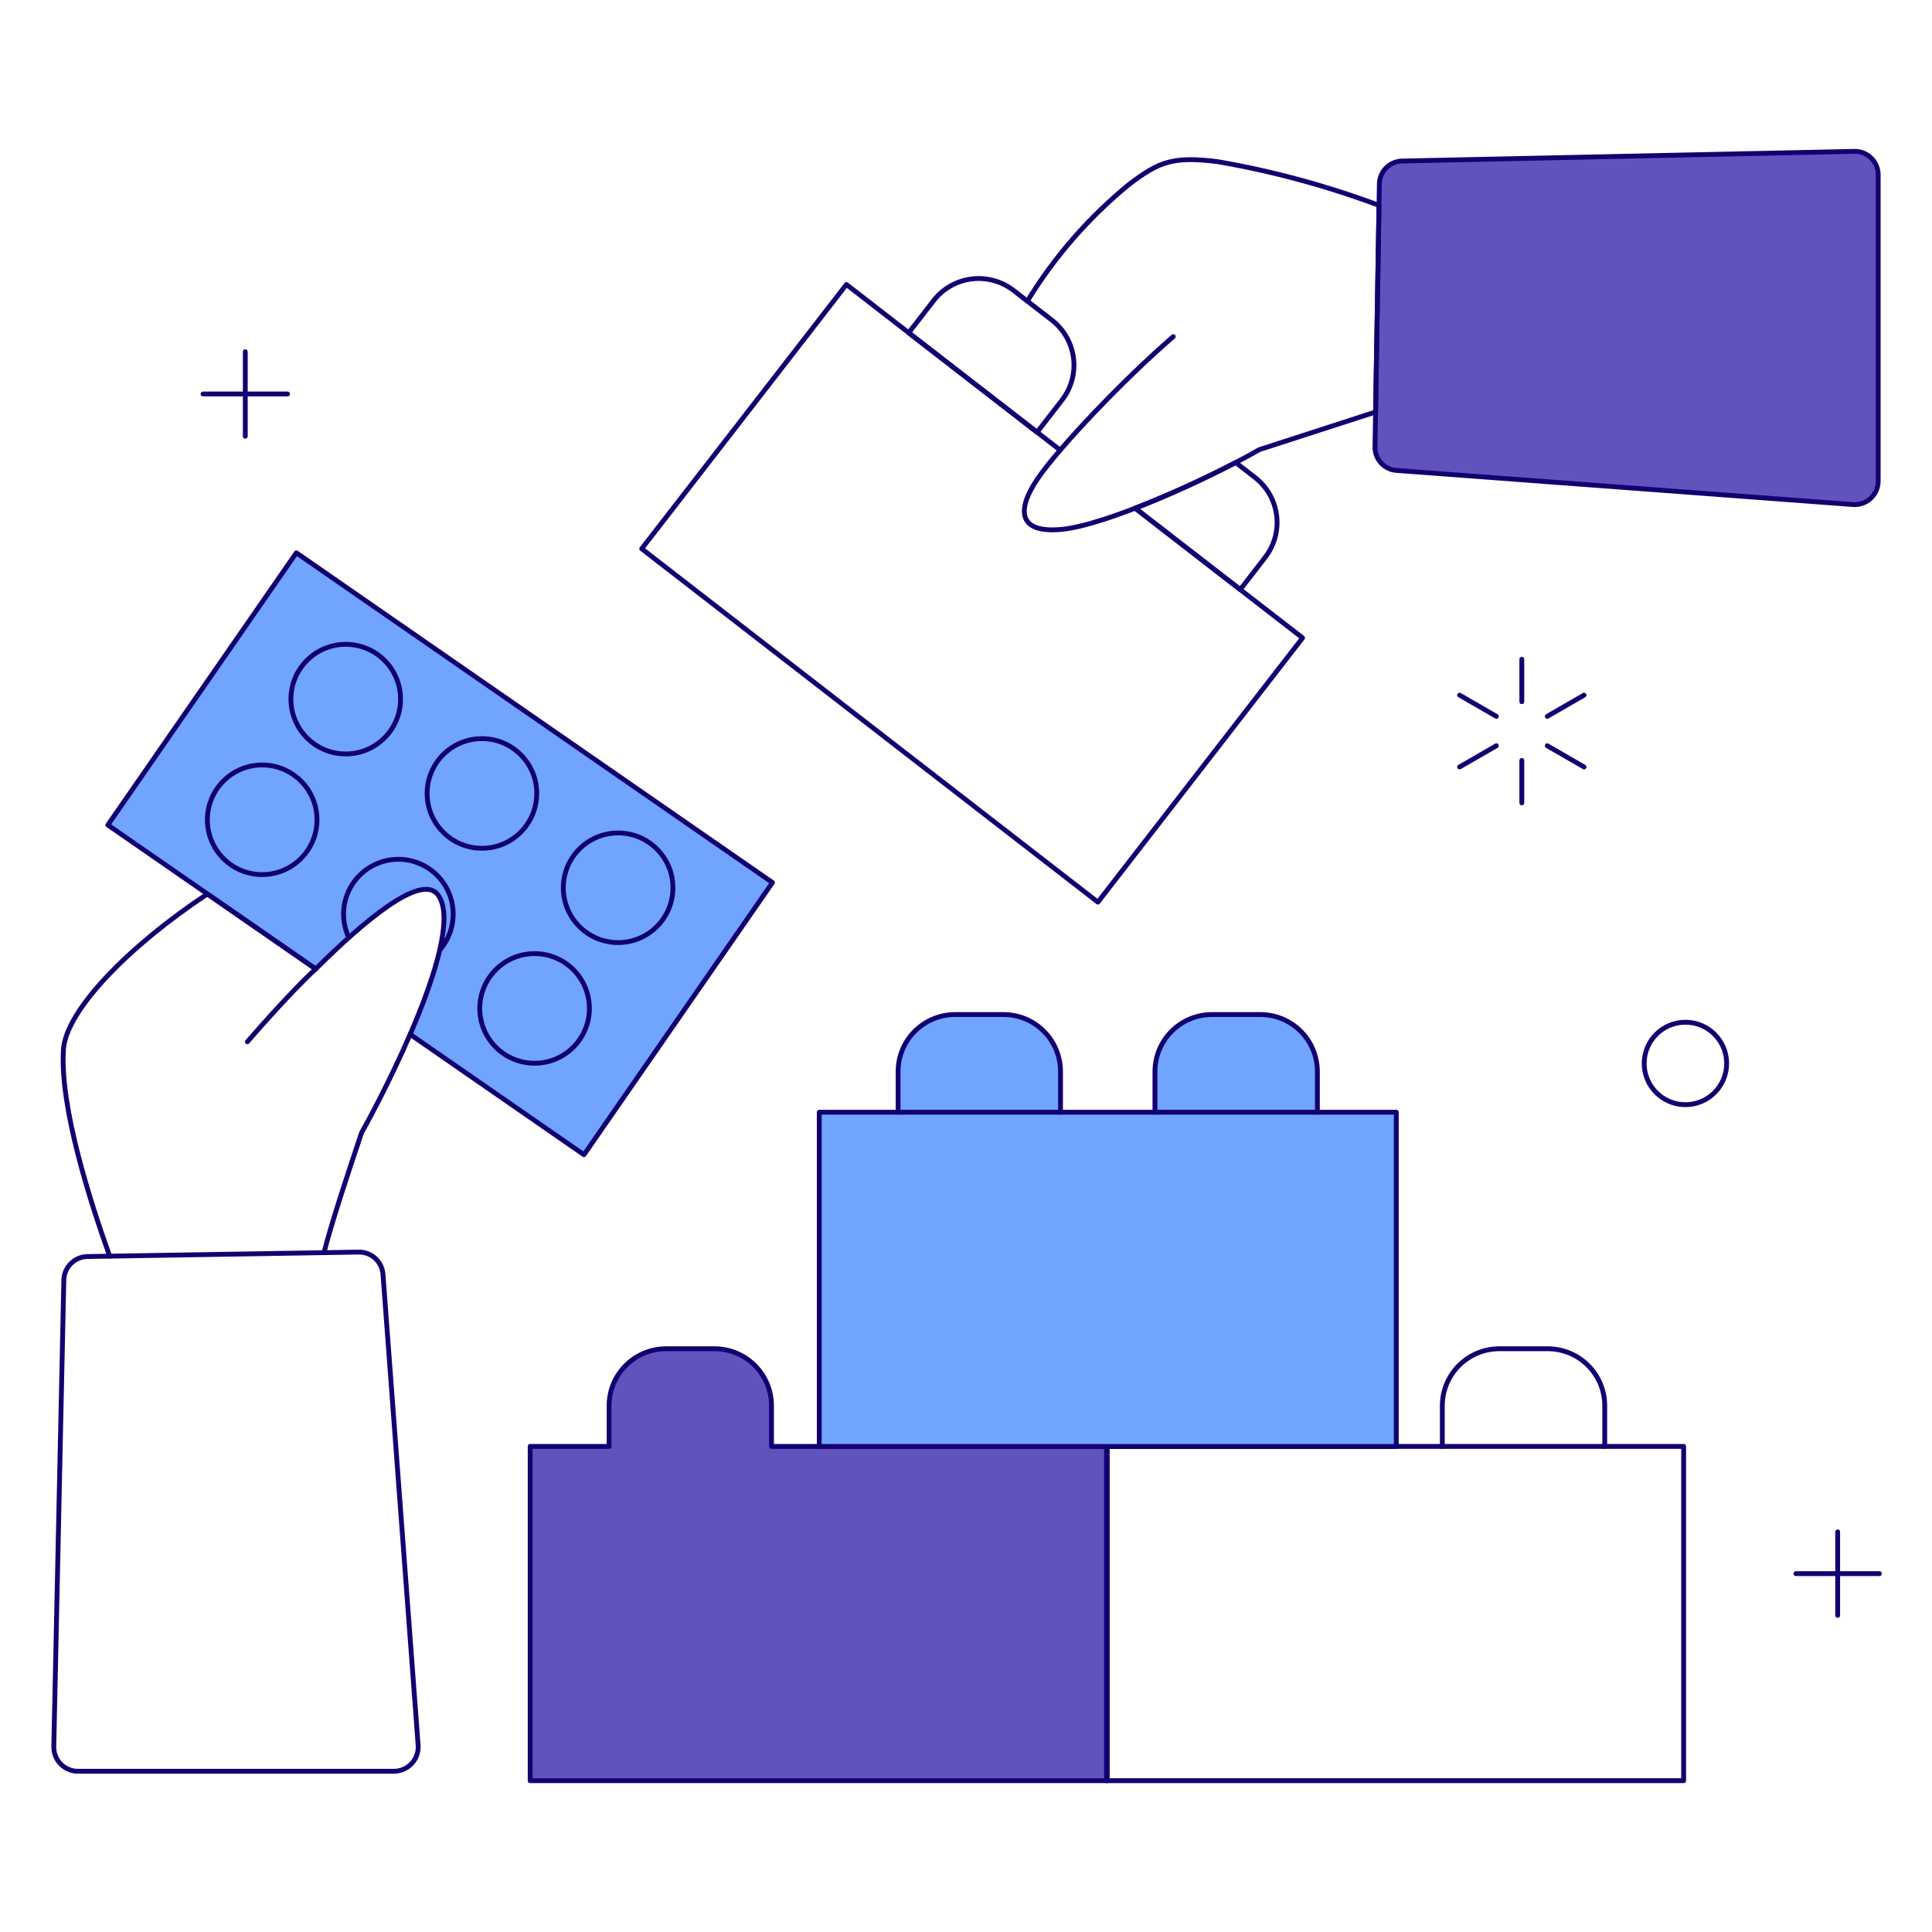 <svg xmlns="http://www.w3.org/2000/svg" fill="none" viewBox="-0.25 -0.25 200 200" id="Collaboration-2--Streamline-Bangalore.svg"><desc>Collaboration 2 Streamline Illustration: https://streamlinehq.com</desc><g id="collaboration-2--work-collaboration"><g id="hand 1"><path id="vector" stroke="#120071" stroke-linecap="round" stroke-linejoin="round" d="M109.501 46.345 87.371 29.203l-21.19 27.355 47.223 36.58 21.19 -27.355 -17.33 -13.423" stroke-width="0.5"></path><path id="vector_2" stroke="#120071" stroke-linecap="round" stroke-linejoin="round" d="m108.644 32.893 -3.968 -3.074c-0.612 -0.475 -1.313 -0.824 -2.061 -1.028 -0.747 -0.204 -1.528 -0.259 -2.296 -0.161 -0.769 0.098 -1.511 0.346 -2.184 0.73 -0.673 0.385 -1.263 0.898 -1.738 1.511l-2.58 3.33 13.292 10.296 2.58 -3.33c0.959 -1.236 1.387 -2.801 1.191 -4.353 -0.197 -1.551 -1 -2.961 -2.235 -3.92Z" stroke-width="0.5"></path><path id="vector_3" stroke="#120071" stroke-linecap="round" stroke-linejoin="round" d="m129.665 49.177 -1.995 -1.546c-3.382 1.76 -6.854 3.339 -10.404 4.729l10.873 8.42 2.579 -3.33c0.958 -1.237 1.385 -2.803 1.187 -4.354 -0.198 -1.552 -1.002 -2.961 -2.239 -3.919Z" stroke-width="0.5"></path><path id="vector_4" fill="#6153bd" d="m191.634 15.42 -46.647 0.998c-0.625 -0.009 -1.23 0.226 -1.686 0.654 -0.456 0.428 -0.727 1.017 -0.758 1.641l-0.457 27.377c0.009 0.612 0.251 1.198 0.677 1.638 0.427 0.44 1.005 0.7 1.617 0.727l47.106 3.52c0.331 0.036 0.667 0.002 0.986 -0.097 0.318 -0.099 0.612 -0.263 0.865 -0.481 0.253 -0.218 0.458 -0.485 0.602 -0.786 0.146 -0.3 0.227 -0.627 0.24 -0.961v-31.896c-0.012 -0.321 -0.087 -0.637 -0.221 -0.929 -0.135 -0.292 -0.326 -0.554 -0.563 -0.771 -0.237 -0.217 -0.515 -0.385 -0.817 -0.494 -0.302 -0.109 -0.623 -0.157 -0.945 -0.141Z" stroke-width="0.5"></path><path id="vector_5" stroke="#120071" stroke-linecap="round" stroke-linejoin="round" d="m191.634 15.42 -46.647 0.998c-0.625 -0.009 -1.23 0.226 -1.686 0.654 -0.456 0.428 -0.727 1.017 -0.758 1.641l-0.457 27.377c0.009 0.612 0.251 1.198 0.677 1.638 0.427 0.44 1.005 0.7 1.617 0.727l47.106 3.52c0.331 0.036 0.667 0.002 0.986 -0.097 0.318 -0.099 0.612 -0.263 0.865 -0.481 0.253 -0.218 0.458 -0.485 0.602 -0.786 0.146 -0.3 0.227 -0.627 0.24 -0.961v-31.896c-0.012 -0.321 -0.087 -0.637 -0.221 -0.929 -0.135 -0.292 -0.326 -0.554 -0.563 -0.771 -0.237 -0.217 -0.515 -0.385 -0.817 -0.494 -0.302 -0.109 -0.623 -0.157 -0.945 -0.141Z" stroke-width="0.5"></path><path id="vector_6" stroke="#120071" stroke-linecap="round" stroke-linejoin="round" d="M121.207 34.596c-5.136 4.431 -11.879 11.527 -14.036 14.702 -2.157 3.175 -2.117 5.686 2.47 5.254 4.587 -0.432 15.004 -5.121 20.474 -8.255l12.034 -3.897 0.357 -21.392c-5.421 -2.025 -11.019 -3.54 -16.721 -4.526 -4.688 -0.579 -6.058 0.031 -9.102 2.314 -4.188 3.415 -7.766 7.515 -10.582 12.127" stroke-width="0.5"></path></g><g id="blocks"><path id="vector_7" fill="#6153bd" d="M79.616 149.482v-4.211c0 -1.564 -0.621 -3.064 -1.728 -4.171s-2.606 -1.728 -4.171 -1.728h-5.017c-1.564 0.001 -3.064 0.622 -4.17 1.729 -1.106 1.106 -1.728 2.605 -1.728 4.17v4.211h-8.17v34.603h59.743v-34.603H79.616Z" stroke-width="0.5"></path><path id="vector_8" stroke="#120071" stroke-linecap="round" stroke-linejoin="round" d="M79.616 149.482v-4.211c0 -1.564 -0.621 -3.064 -1.728 -4.171s-2.606 -1.728 -4.171 -1.728h-5.017c-1.564 0.001 -3.064 0.622 -4.17 1.729 -1.106 1.106 -1.728 2.605 -1.728 4.17v4.211h-8.17v34.603h59.743v-34.603H79.616Z" stroke-width="0.5"></path><path id="vector_9" stroke="#120071" stroke-linecap="round" stroke-linejoin="round" d="M165.872 149.482v-4.211c0 -1.563 -0.621 -3.063 -1.727 -4.17 -1.105 -1.105 -2.604 -1.728 -4.169 -1.729h-5.02c-1.564 0.001 -3.063 0.623 -4.17 1.729 -1.105 1.106 -1.727 2.605 -1.728 4.17v4.211h-34.761v34.603h59.744v-34.603h-8.171Z" stroke-width="0.5"></path><path id="vector_10" fill="#70a4ff" d="M136.125 114.885v-4.211c0 -1.564 -0.621 -3.063 -1.727 -4.17 -1.106 -1.106 -2.605 -1.728 -4.17 -1.729h-5.019c-1.564 0.001 -3.063 0.622 -4.17 1.729 -1.106 1.106 -1.728 2.605 -1.729 4.17v4.211h-9.776v-4.211c0 -1.564 -0.62 -3.063 -1.727 -4.17 -1.105 -1.106 -2.604 -1.728 -4.169 -1.729h-5.02c-1.564 0.001 -3.064 0.622 -4.17 1.729 -1.106 1.106 -1.728 2.605 -1.728 4.17v4.211h-8.161v34.603h59.733v-34.603h-8.17Z" stroke-width="0.5"></path><path id="vector_11" stroke="#120071" stroke-linecap="round" stroke-linejoin="round" d="M136.125 114.885v-4.211c0 -1.564 -0.621 -3.063 -1.727 -4.17 -1.106 -1.106 -2.605 -1.728 -4.17 -1.729h-5.019c-1.564 0.001 -3.063 0.622 -4.17 1.729 -1.106 1.106 -1.728 2.605 -1.729 4.17v4.211h-9.776v-4.211c0 -1.564 -0.62 -3.063 -1.727 -4.17 -1.105 -1.106 -2.604 -1.728 -4.169 -1.729h-5.02c-1.564 0.001 -3.064 0.622 -4.17 1.729 -1.106 1.106 -1.728 2.605 -1.728 4.17v4.211h-8.161v34.603h59.733v-34.603h-8.17Z" stroke-width="0.5"></path><path id="vector_12" stroke="#120071" stroke-linecap="round" stroke-linejoin="round" d="M92.722 114.885h16.813" stroke-width="0.5"></path><path id="vector_13" stroke="#120071" stroke-linecap="round" stroke-linejoin="round" d="M119.311 114.885h16.814" stroke-width="0.5"></path><path id="vector_14" stroke="#120071" stroke-linecap="round" stroke-linejoin="round" d="M149.059 149.482h16.813" stroke-width="0.5"></path></g><g id="hand 2"><path id="vector_15" fill="#70a4ff" d="m30.424 56.977 -19.511 28.176 21.519 14.904c4.913 -4.888 10.833 -9.884 12.6 -7.736 1.804 2.195 -0.299 8.653 -2.827 14.504l17.997 12.464 19.514 -28.176 -49.292 -34.135Z" stroke-width="0.5"></path><path id="vector_16" stroke="#120071" stroke-linecap="round" stroke-linejoin="round" d="m32.432 100.057 -21.519 -14.904 19.514 -28.176 49.289 34.135 -19.514 28.176 -17.997 -12.464" stroke-width="0.5"></path><path id="vector_17" stroke="#120071" stroke-linecap="round" stroke-linejoin="round" d="M26.891 90.287c3.134 0 5.674 -2.54 5.674 -5.674 0 -3.134 -2.54 -5.674 -5.674 -5.674 -3.134 0 -5.674 2.54 -5.674 5.674 0 3.134 2.54 5.674 5.674 5.674Z" stroke-width="0.5"></path><path id="vector_18" stroke="#120071" stroke-linecap="round" stroke-linejoin="round" d="M35.54 77.798c3.134 0 5.674 -2.54 5.674 -5.674 0 -3.134 -2.54 -5.674 -5.674 -5.674 -3.134 0 -5.674 2.54 -5.674 5.674 0 3.134 2.54 5.674 5.674 5.674Z" stroke-width="0.5"></path><path id="vector_19" stroke="#120071" stroke-linecap="round" stroke-linejoin="round" d="M63.738 97.326c3.134 0 5.674 -2.54 5.674 -5.674 0 -3.134 -2.54 -5.674 -5.674 -5.674 -3.134 0 -5.674 2.54 -5.674 5.674 0 3.134 2.54 5.674 5.674 5.674Z" stroke-width="0.5"></path><path id="vector_20" stroke="#120071" stroke-linecap="round" stroke-linejoin="round" d="M55.089 109.816c3.134 0 5.674 -2.54 5.674 -5.674 0 -3.133 -2.54 -5.673 -5.674 -5.673 -3.134 0 -5.674 2.54 -5.674 5.673 0 3.134 2.54 5.674 5.674 5.674Z" stroke-width="0.5"></path><path id="vector_21" stroke="#120071" stroke-linecap="round" stroke-linejoin="round" d="M35.861 96.806c-0.438 -0.924 -0.618 -1.95 -0.521 -2.968 0.097 -1.018 0.468 -1.991 1.073 -2.816 0.605 -0.825 1.421 -1.471 2.363 -1.87 0.942 -0.399 1.974 -0.536 2.987 -0.396 1.013 0.14 1.97 0.551 2.769 1.189 0.799 0.639 1.41 1.482 1.769 2.439 0.359 0.958 0.453 1.995 0.271 3.001 -0.182 1.007 -0.633 1.945 -1.304 2.716" stroke-width="0.5"></path><path id="vector_22" stroke="#120071" stroke-linecap="round" stroke-linejoin="round" d="M49.639 87.562c3.133 0 5.674 -2.54 5.674 -5.674 0 -3.134 -2.54 -5.674 -5.674 -5.674 -3.134 0 -5.674 2.54 -5.674 5.674 0 3.134 2.54 5.674 5.674 5.674Z" stroke-width="0.5"></path><path id="vector_23" stroke="#120071" stroke-linecap="round" stroke-linejoin="round" d="M39.401 131.735c-0.028 -0.632 -0.296 -1.23 -0.75 -1.671 -0.454 -0.441 -1.06 -0.691 -1.693 -0.7l-3.669 0.06c0.834 -3.246 2.294 -7.636 3.89 -12.413 2.045 -3.615 11.044 -20.814 7.855 -24.689 -1.768 -2.149 -7.688 2.847 -12.6 7.736l-11.214 -7.765c-8.092 5.36 -14.643 12.029 -14.903 16.119 -0.382 5.994 2.812 15.86 4.788 21.376l-2.376 0.039c-0.644 0.031 -1.252 0.311 -1.694 0.78 -0.443 0.47 -0.686 1.092 -0.679 1.738l-1.035 48.128c-0.018 0.332 0.031 0.664 0.143 0.978 0.112 0.313 0.286 0.6 0.51 0.847 0.225 0.245 0.496 0.443 0.798 0.583 0.302 0.14 0.629 0.217 0.961 0.229H40.624c0.344 -0.014 0.682 -0.098 0.993 -0.247 0.31 -0.15 0.587 -0.361 0.812 -0.622 0.225 -0.26 0.395 -0.565 0.498 -0.894 0.103 -0.328 0.138 -0.674 0.101 -1.017L39.401 131.735Z" stroke-width="0.5"></path><path id="vector_24" stroke="#120071" stroke-linecap="round" stroke-linejoin="round" d="M32.432 100.057c-2.802 2.568 -7.074 7.539 -7.074 7.539" stroke-width="0.5"></path><path id="vector_25" stroke="#120071" stroke-linecap="round" stroke-linejoin="round" d="m11.103 129.788 22.187 -0.364" stroke-width="0.5"></path></g><g id="details"><g id="group"><path id="vector_26" stroke="#120071" stroke-linecap="round" stroke-linejoin="round" d="M157.288 72.388v-4.396" stroke-width="0.5"></path><path id="vector_27" stroke="#120071" stroke-linecap="round" stroke-linejoin="round" d="M157.288 82.866v-4.396" stroke-width="0.5"></path><path id="vector_28" stroke="#120071" stroke-linecap="round" stroke-linejoin="round" d="m154.653 76.95 -3.806 2.197" stroke-width="0.5"></path><path id="vector_29" stroke="#120071" stroke-linecap="round" stroke-linejoin="round" d="m163.729 71.71 -3.806 2.197" stroke-width="0.5"></path><path id="vector_30" stroke="#120071" stroke-linecap="round" stroke-linejoin="round" d="m159.922 76.95 3.806 2.197" stroke-width="0.5"></path><path id="vector_31" stroke="#120071" stroke-linecap="round" stroke-linejoin="round" d="m150.847 71.71 3.806 2.197" stroke-width="0.5"></path></g><path id="vector_32" stroke="#120071" stroke-linecap="round" stroke-linejoin="round" d="M174.224 114.106c2.357 0 4.268 -1.911 4.268 -4.268s-1.911 -4.268 -4.268 -4.268 -4.268 1.911 -4.268 4.268 1.911 4.268 4.268 4.268Z" stroke-width="0.5"></path><path id="vector_33" stroke="#120071" stroke-linecap="round" stroke-linejoin="round" d="M189.986 158.328v8.644" stroke-width="0.5"></path><path id="vector_34" stroke="#120071" stroke-linecap="round" stroke-linejoin="round" d="M194.308 162.65h-8.644" stroke-width="0.5"></path><path id="vector_35" stroke="#120071" stroke-linecap="round" stroke-linejoin="round" d="M25.142 36.161v8.748" stroke-width="0.5"></path><path id="vector_36" stroke="#120071" stroke-linecap="round" stroke-linejoin="round" d="M29.516 40.535h-8.749" stroke-width="0.5"></path></g></g></svg>